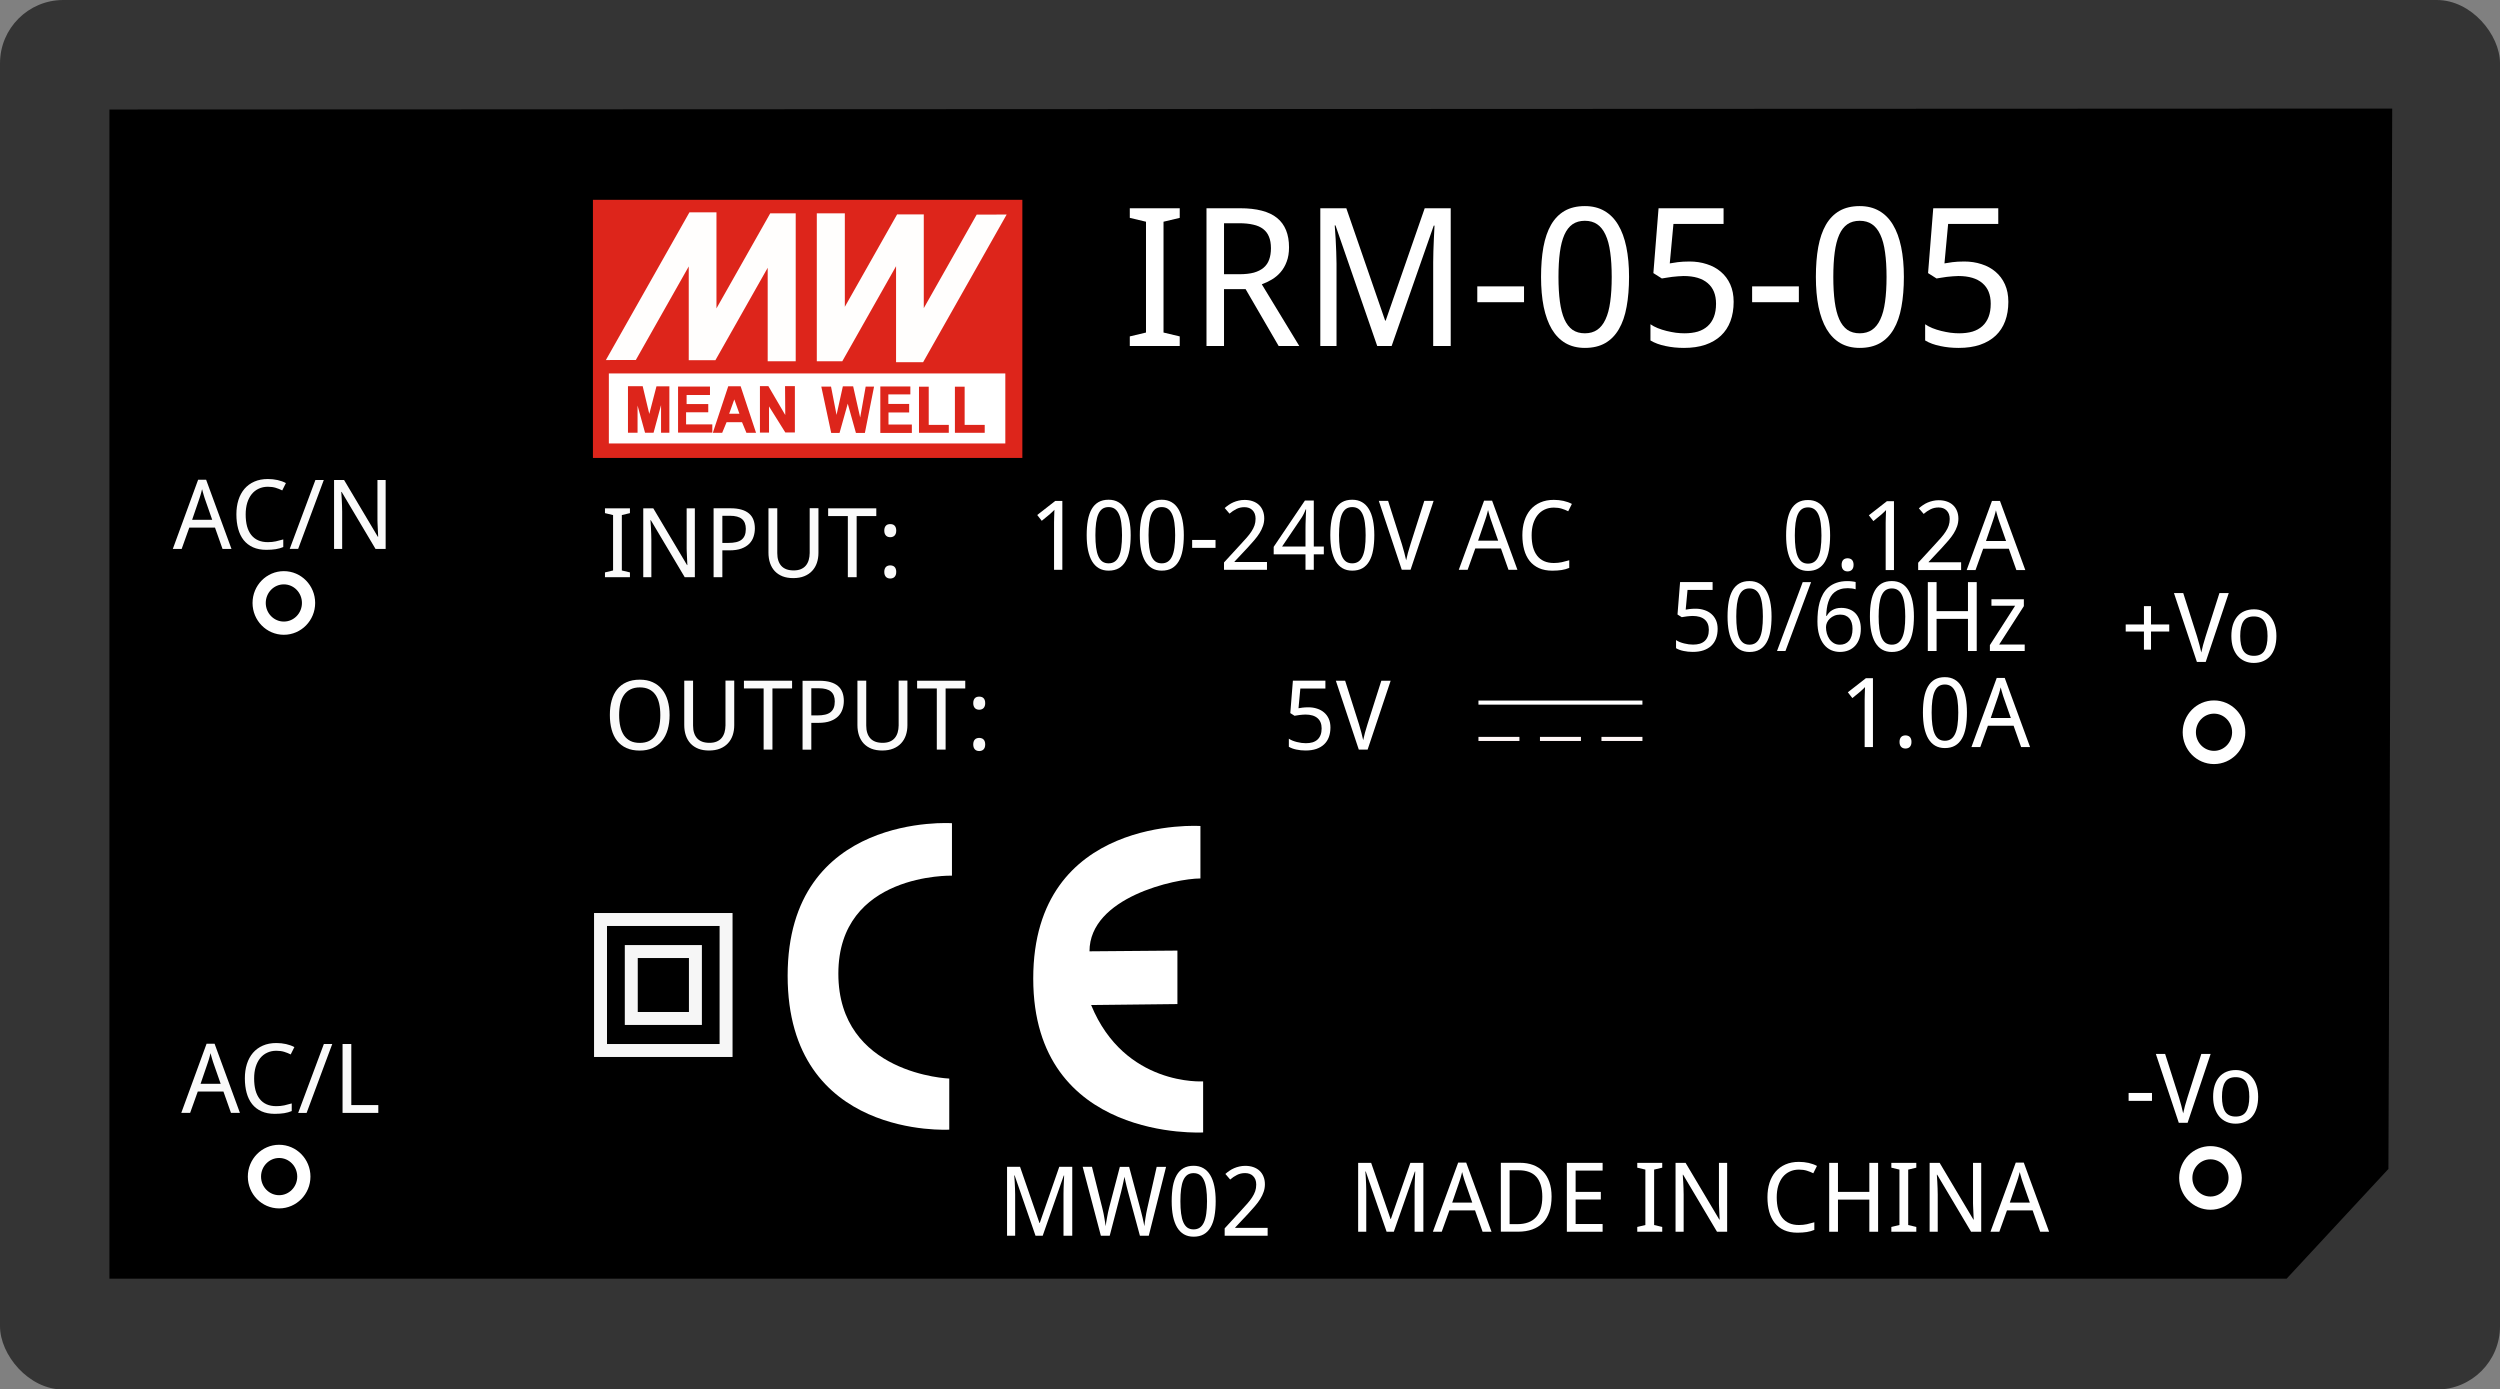 <?xml version='1.0' encoding='UTF-8' standalone='no'?>
<svg
  xmlns:dc="http://purl.org/dc/elements/1.1/"
  xmlns:cc="http://creativecommons.org/ns#"
  xmlns:rdf="http://www.w3.org/1999/02/22-rdf-syntax-ns#"
  xmlns:svg="http://www.w3.org/2000/svg"
  xmlns="http://www.w3.org/2000/svg"
  width="45.7mm"
  height="25.4mm"
  viewBox="0 0 1799.213 1000"
  version="1.1"
  id="svg370">
  <rect x="0" y="0" width="1799.213" height="1000" fill="#808080" stroke="none"/>
  <defs
    id="defs374"
  />
  <desc
    id="desc2">
    <referenceFile>MW-IRM-05-05_e0fc7aefca45b34401679ad6a8a92299_21_breadboard.svg</referenceFile>
  </desc>
  <g
    id="breadboard">
    <rect
      width="1799.219"
      y="-0"
      fill-rule="evenodd"
      height="1000.035"
      stroke-width="2.528"
      fill="#343434"
      ry="45.564"
      x="0.005"
      id="rect4"
    />
    <path
      d="M 78.745,78.815 V 920.24 H 1645.654 l 73.255,-78.98 2.733,-763.126 z"
      fill="#000000"
      id="path6"
      stroke-width="9.514"
    />
    <path
      d="m 683.17,776.225 v 36.756 c 0,0 -116.317,7.088 -116.317,-110.767 0,-117.855 118.257,-109.768 118.257,-109.768 v 37.75 c 0,0 -81.76,-2.138 -81.76,70.533 0,72.589 79.814,75.499 79.814,75.499 z"
      fill="#ffffff"
      id="path8"
      stroke-width="9.514"
    />
    <path
      d="m 865.872,778.243 v 36.756 c 0,0 -122.269,7.088 -122.269,-110.767 0,-117.851 120.329,-109.768 120.329,-109.768 v 37.75 c -18.007,0 -79.839,13.509 -79.839,52.437 l 63.276,-0.522 v 38.487 l -62.095,0.692 c 24.069,58.707 80.606,54.94 80.606,54.94 z"
      fill="#ffffff"
      id="path10"
      stroke-width="9.514"
    />
    <rect
      width="309.048"
      y="143.801"
      fill-rule="evenodd"
      height="185.769"
      stroke-width="1.122"
      fill="#dd251b"
      x="426.725"
      id="rect16"
    />
    <path
      d="m 436.041,259.118 60.123,-106.284 h 19.464 v 69.103 l 38.706,-68.422 h 18.328 V 260.009 H 552.495 v -67.287 l -37.626,66.512 h -19.192 v -67.471 l -38.072,67.304 z"
      fill="#fffefd"
      id="path18"
      stroke-width="4.24"
    />
    <path
      d="M 724.467,154.402 664.344,260.686 H 644.88 V 191.583 L 606.174,260.005 H 587.846 V 153.511 h 20.168 v 67.287 l 37.626,-66.512 h 19.192 v 67.471 l 38.072,-67.304 z"
      fill="#fffefd"
      id="path20"
      stroke-width="4.24"
    />
    <rect
      width="285.333"
      y="268.759"
      fill-rule="evenodd"
      height="50.39"
      stroke-width="1.082"
      fill="#ffffff"
      x="438.182"
      id="rect22"
    />
    <path
      d="m 481.737,311.455 h -5.988 v -19.916 l -5.398,19.916 h -6.117 l -5.392,-19.604 v 19.604 h -6.902 v -33.527 h 10.589 l 4.753,19.983 5.167,-19.872 h 9.288 z"
      id="path24"
      fill="#dd251b"
      stroke-width="1.073"
    />
    <path
      d="m 512.642,311.336 h -24.653 v -33.138 h 22.972 v 6.08 H 494.14 v 6.518 h 15.582 v 5.914 h -15.961 v 8.712 h 18.881 z"
      id="path26"
      fill="#dd251b"
      stroke-width="1.073"
    />
    <path
      d="m 544.11,311.477 h -6.931 l -3.15,-7.619 h -11.13 l -3.15,7.619 h -6.729 l 11.089,-33.5 h 8.912 z m -11.956,-13.722 -3.69,-10.314 -3.69,10.314 z"
      stroke-width="1.119"
      id="path28"
      fill="#dd251b"
    />
    <path
      d="m 572.061,311.249 h -6.872 l -11.738,-18.776 v 18.886 h -6.538 v -33.463 h 6.072 l 12.156,20.802 -0.154,-20.802 h 7.075 z"
      stroke-width="1.132"
      id="path30"
      fill="#dd251b"
    />
    <path
      d="m 629.058,278.21 -6.61,33.344 h -6.459 l -5.876,-21.051 -5.903,21.051 h -6.008 l -7.128,-33.344 h 6.999 l 3.975,20.416 4.54,-20.573 h 7.417 l 5.055,22.451 3.958,-22.294 z"
      id="path32"
      fill="#dd251b"
      stroke-width="1.073"
    />
    <path
      d="m 656.255,311.563 h -22.701 v -33.415 h 21.616 v 5.693 h -15.845 v 6.85 H 654.31 v 6.135 h -14.877 v 8.713 h 16.821 z"
      id="path34"
      fill="#dd251b"
      stroke-width="1.073"
    />
    <path
      d="m 682.836,311.477 h -21.45 v -33.187 h 7.003 v 27.495 h 14.447 z"
      id="path36"
      fill="#dd251b"
      stroke-width="1.073"
    />
    <path
      d="m 708.684,311.477 h -21.45 v -33.187 h 7.003 v 27.495 h 14.447 z"
      id="path38"
      fill="#dd251b"
      stroke-width="1.073"
    />
    <rect
      width="90.353"
      y="661.747"
      height="94.281"
      stroke-width="9.321"
      fill="none"
      stroke="#f6f6f6"
      x="432.189"
      id="rect56"
    />
    <rect
      width="46.155"
      y="684.816"
      height="48.161"
      stroke-width="9.321"
      fill="none"
      stroke="#f6f6f6"
      x="454.321"
      id="rect58"
    />
    <path
      d="m 166.234,800.936 -5.425,-15.361 h -18.479 l -5.493,15.361 h -6.375 l 18.208,-49.78 h 5.764 l 18.242,49.78 z m -7.426,-20.957 -5.018,-14.377 q -0.204,-0.611 -0.509,-1.492 -0.271,-0.882 -0.577,-1.899 -0.306,-1.017 -0.611,-2.102 -0.306,-1.119 -0.577,-2.17 -0.237,1.051 -0.542,2.17 -0.306,1.119 -0.61,2.17 -0.306,1.017 -0.611,1.899 -0.271,0.848 -0.475,1.424 l -4.917,14.377 z"
      font-feature-settings="normal"
      font-variant-caps="normal"
      font-variant-ligatures="normal"
      font-variant-numeric="normal"
      id="path60"
      fill="#fafafa"
      stroke-width="10.417"
    />
    <path
      d="m 198.866,756.217 q -3.628,0 -6.578,1.391 -2.95,1.356 -5.052,3.933 -2.068,2.577 -3.221,6.273 -1.119,3.696 -1.119,8.342 0,4.781 0.983,8.511 1.017,3.696 3.018,6.239 2.001,2.543 4.984,3.866 2.984,1.322 6.985,1.322 3.018,0 5.73,-0.577 2.713,-0.611 5.357,-1.39 v 5.494 q -1.322,0.509 -2.645,0.915 -1.322,0.374 -2.78,0.611 -1.424,0.236 -3.085,0.339 -1.628,0.138 -3.628,0.138 -5.561,0 -9.63,-1.831 -4.069,-1.831 -6.747,-5.188 -2.645,-3.357 -3.933,-8.071 -1.288,-4.713 -1.288,-10.444 0,-5.629 1.458,-10.309 1.492,-4.68 4.34,-8.037 2.882,-3.357 7.12,-5.222 4.238,-1.865 9.732,-1.865 3.662,0 6.985,0.746 3.323,0.746 6.002,2.17 l -2.645,5.29 q -2.136,-1.085 -4.645,-1.865 -2.509,-0.78 -5.696,-0.78 z"
      font-feature-settings="normal"
      font-variant-caps="normal"
      font-variant-ligatures="normal"
      font-variant-numeric="normal"
      id="path62"
      fill="#fafafa"
      stroke-width="10.417"
    />
    <path
      d="m 239.109,751.365 -18.445,49.576 h -6.069 l 18.479,-49.576 z"
      font-feature-settings="normal"
      font-variant-caps="normal"
      font-variant-ligatures="normal"
      font-variant-numeric="normal"
      id="path64"
      fill="#fafafa"
      stroke-width="10.417"
    />
    <path
      d="m 246.53,800.936 v -49.576 h 6.307 v 43.948 h 19.429 v 5.629 z"
      font-feature-settings="normal"
      font-variant-caps="normal"
      font-variant-ligatures="normal"
      font-variant-numeric="normal"
      id="path66"
      fill="#fafafa"
      stroke-width="10.417"
    />
    <path
      d="m 160.146,395.046 -5.425,-15.361 h -18.479 l -5.493,15.361 h -6.374 l 18.208,-49.78 h 5.764 l 18.242,49.78 z m -7.426,-20.957 -5.018,-14.377 q -0.204,-0.61 -0.509,-1.492 -0.271,-0.882 -0.577,-1.899 -0.306,-1.017 -0.611,-2.102 -0.306,-1.119 -0.577,-2.17 -0.237,1.051 -0.542,2.17 -0.306,1.119 -0.611,2.17 -0.306,1.017 -0.61,1.899 -0.271,0.848 -0.475,1.424 l -4.917,14.377 z"
      font-feature-settings="normal"
      font-variant-caps="normal"
      font-variant-ligatures="normal"
      font-variant-numeric="normal"
      id="path76"
      fill="#fafafa"
      stroke-width="10.417"
    />
    <path
      d="m 192.778,350.309 q -3.628,0 -6.578,1.39 -2.95,1.356 -5.052,3.934 -2.068,2.577 -3.221,6.273 -1.119,3.696 -1.119,8.342 0,4.781 0.983,8.511 1.017,3.696 3.018,6.239 2.001,2.543 4.984,3.866 2.984,1.322 6.985,1.322 3.018,0 5.73,-0.577 2.713,-0.61 5.357,-1.39 v 5.493 q -1.322,0.509 -2.645,0.915 -1.322,0.374 -2.78,0.61 -1.424,0.236 -3.086,0.339 -1.628,0.138 -3.628,0.138 -5.561,0 -9.63,-1.831 -4.069,-1.833 -6.747,-5.19 -2.645,-3.357 -3.933,-8.071 -1.289,-4.713 -1.289,-10.444 0,-5.629 1.458,-10.309 1.492,-4.68 4.34,-8.037 2.882,-3.357 7.12,-5.222 4.238,-1.865 9.732,-1.865 3.662,0 6.985,0.746 3.323,0.746 6.002,2.17 l -2.645,5.29 q -2.136,-1.085 -4.645,-1.865 -2.509,-0.78 -5.696,-0.78 z"
      font-feature-settings="normal"
      font-variant-caps="normal"
      font-variant-ligatures="normal"
      font-variant-numeric="normal"
      id="path78"
      fill="#fafafa"
      stroke-width="10.417"
    />
    <path
      d="m 233.021,345.457 -18.445,49.576 h -6.069 l 18.479,-49.576 z"
      font-feature-settings="normal"
      font-variant-caps="normal"
      font-variant-ligatures="normal"
      font-variant-numeric="normal"
      id="path80"
      fill="#fafafa"
      stroke-width="10.417"
    />
    <path
      d="m 277.545,395.046 h -7.29 l -24.379,-41.031 h -0.271 q 0.204,2.611 0.339,5.188 0.136,2.204 0.204,4.612 0.102,2.408 0.102,4.34 v 26.891 h -5.832 v -49.576 h 7.222 l 24.277,40.828 h 0.238 q -0.102,-2.577 -0.238,-5.086 -0.038,-1.085 -0.102,-2.204 -0.038,-1.153 -0.102,-2.272 -0.038,-1.153 -0.067,-2.204 0,-1.051 0,-1.933 V 345.47 h 5.9 z"
      font-feature-settings="normal"
      font-variant-caps="normal"
      font-variant-ligatures="normal"
      font-variant-numeric="normal"
      id="path82"
      fill="#fafafa"
      stroke-width="10.417"
    />
    <path
      d="m 453.358,415.407 h -17.97 v -3.459 l 5.832,-1.39 v -39.878 l -5.832,-1.39 v -3.459 h 17.97 v 3.459 l -5.832,1.39 v 39.878 l 5.832,1.39 z"
      font-feature-settings="normal"
      font-variant-caps="normal"
      font-variant-ligatures="normal"
      font-variant-numeric="normal"
      id="path92"
      fill="#fafafa"
      stroke-width="10.417"
    />
    <path
      d="m 500.071,415.407 h -7.29 l -24.379,-41.031 h -0.272 q 0.205,2.611 0.339,5.188 0.138,2.204 0.205,4.612 0.102,2.408 0.102,4.34 v 26.891 h -5.833 v -49.576 h 7.222 l 24.277,40.828 h 0.236 q -0.102,-2.577 -0.236,-5.086 -0.038,-1.085 -0.102,-2.204 -0.038,-1.153 -0.102,-2.272 -0.038,-1.153 -0.067,-2.204 0,-1.051 0,-1.933 v -27.128 h 5.9 z"
      font-feature-settings="normal"
      font-variant-caps="normal"
      font-variant-ligatures="normal"
      font-variant-numeric="normal"
      id="path94"
      fill="#fafafa"
      stroke-width="10.417"
    />
    <path
      d="m 543.263,380.318 q 0,3.086 -0.95,5.934 -0.915,2.848 -3.052,5.053 -2.136,2.17 -5.662,3.493 -3.493,1.289 -8.646,1.289 h -5.086 v 19.295 h -6.306 v -49.576 h 12.275 q 4.544,0 7.833,0.983 3.289,0.949 5.425,2.814 2.136,1.831 3.153,4.544 1.017,2.713 1.017,6.172 z m -23.396,10.411 h 4.374 q 3.153,0 5.493,-0.542 2.374,-0.542 3.899,-1.729 1.56,-1.221 2.34,-3.12 0.78,-1.933 0.78,-4.68 0,-4.815 -2.78,-7.121 -2.78,-2.34 -8.68,-2.34 h -5.425 z"
      font-feature-settings="normal"
      font-variant-caps="normal"
      font-variant-ligatures="normal"
      font-variant-numeric="normal"
      id="path96"
      fill="#fafafa"
      stroke-width="10.417"
    />
    <path
      d="m 589.024,365.732 v 32.147 q 0,3.866 -1.119,7.189 -1.119,3.323 -3.391,5.765 -2.238,2.441 -5.662,3.832 -3.391,1.39 -8.002,1.39 -4.34,0 -7.663,-1.289 -3.323,-1.322 -5.595,-3.73 -2.238,-2.407 -3.391,-5.765 -1.153,-3.391 -1.153,-7.528 v -31.943 h 6.341 v 32.282 q 0,5.934 2.916,9.19 2.95,3.256 8.884,3.256 3.018,0 5.188,-0.915 2.17,-0.915 3.56,-2.577 1.39,-1.661 2.068,-3.967 0.678,-2.306 0.711,-5.053 v -32.282 z"
      font-feature-settings="normal"
      font-variant-caps="normal"
      font-variant-ligatures="normal"
      font-variant-numeric="normal"
      id="path98"
      fill="#fafafa"
      stroke-width="10.417"
    />
    <path
      d="m 616.518,415.407 h -6.341 V 371.392 H 596.004 v -5.561 h 34.653 v 5.561 h -14.139 z"
      font-feature-settings="normal"
      font-variant-caps="normal"
      font-variant-ligatures="normal"
      font-variant-numeric="normal"
      id="path100"
      fill="#fafafa"
      stroke-width="10.417"
    />
    <path
      d="m 636.402,411.602 q 0,-1.289 0.339,-2.17 0.339,-0.915 0.915,-1.458 0.576,-0.576 1.356,-0.813 0.78,-0.272 1.695,-0.272 0.882,0 1.661,0.272 0.813,0.236 1.39,0.813 0.576,0.543 0.915,1.458 0.339,0.882 0.339,2.17 0,1.255 -0.339,2.17 -0.339,0.882 -0.915,1.458 -0.576,0.576 -1.39,0.848 -0.78,0.272 -1.661,0.272 -0.915,0 -1.695,-0.272 -0.78,-0.272 -1.356,-0.848 -0.576,-0.576 -0.915,-1.458 -0.339,-0.915 -0.339,-2.17 z m 0,-29.705 q 0,-1.323 0.339,-2.204 0.339,-0.916 0.915,-1.458 0.576,-0.576 1.356,-0.814 0.78,-0.237 1.695,-0.237 0.882,0 1.661,0.237 0.813,0.237 1.39,0.814 0.576,0.543 0.915,1.458 0.339,0.882 0.339,2.204 0,1.255 -0.339,2.136 -0.339,0.882 -0.915,1.458 -0.576,0.577 -1.39,0.848 -0.78,0.271 -1.661,0.271 -0.915,0 -1.695,-0.271 -0.78,-0.271 -1.356,-0.848 -0.576,-0.577 -0.915,-1.458 -0.339,-0.882 -0.339,-2.136 z"
      font-feature-settings="normal"
      font-variant-caps="normal"
      font-variant-ligatures="normal"
      font-variant-numeric="normal"
      id="path102"
      fill="#fafafa"
      stroke-width="10.417"
    />
    <path
      d="m 481.899,514.644 q 0,5.731 -1.39,10.444 -1.356,4.713 -4.069,8.071 -2.713,3.357 -6.747,5.188 -4.001,1.831 -9.257,1.831 -5.527,0 -9.596,-1.831 -4.035,-1.831 -6.714,-5.188 -2.645,-3.357 -3.933,-8.071 -1.289,-4.747 -1.289,-10.512 0,-5.765 1.289,-10.444 1.289,-4.714 3.967,-8.037 2.679,-3.323 6.747,-5.12 4.069,-1.831 9.596,-1.831 5.256,0 9.223,1.831 4.001,1.797 6.714,5.154 2.713,3.323 4.069,8.037 1.39,4.68 1.39,10.478 z m -36.315,0 q 0,4.646 0.882,8.376 0.882,3.696 2.679,6.307 1.831,2.577 4.611,3.967 2.814,1.356 6.68,1.356 3.865,0 6.646,-1.356 2.814,-1.39 4.611,-3.967 1.831,-2.611 2.679,-6.307 0.848,-3.73 0.848,-8.376 0,-4.68 -0.848,-8.376 -0.848,-3.696 -2.645,-6.239 -1.797,-2.577 -4.578,-3.933 -2.78,-1.391 -6.646,-1.391 -3.865,0 -6.68,1.391 -2.814,1.356 -4.645,3.933 -1.831,2.543 -2.713,6.239 -0.882,3.696 -0.882,8.376 z"
      font-feature-settings="normal"
      font-variant-caps="normal"
      font-variant-ligatures="normal"
      font-variant-numeric="normal"
      id="path112"
      fill="#fafafa"
      stroke-width="10.417"
    />
    <path
      d="m 528.421,489.811 v 32.147 q 0,3.866 -1.119,7.189 -1.119,3.323 -3.391,5.765 -2.238,2.441 -5.662,3.832 -3.391,1.391 -8.002,1.391 -4.34,0 -7.663,-1.289 -3.323,-1.322 -5.595,-3.73 -2.238,-2.407 -3.391,-5.765 -1.153,-3.391 -1.153,-7.528 v -31.943 h 6.341 v 32.282 q 0,5.934 2.916,9.19 2.95,3.255 8.884,3.255 3.018,0 5.188,-0.915 2.17,-0.915 3.56,-2.577 1.39,-1.662 2.069,-3.967 0.678,-2.306 0.712,-5.053 V 489.812 Z"
      font-feature-settings="normal"
      font-variant-caps="normal"
      font-variant-ligatures="normal"
      font-variant-numeric="normal"
      id="path114"
      fill="#fafafa"
      stroke-width="10.417"
    />
    <path
      d="m 555.916,539.477 h -6.341 v -44.015 h -14.174 v -5.561 h 34.653 v 5.561 H 555.915 Z"
      font-feature-settings="normal"
      font-variant-caps="normal"
      font-variant-ligatures="normal"
      font-variant-numeric="normal"
      id="path116"
      fill="#fafafa"
      stroke-width="10.417"
    />
    <path
      d="m 607.29,504.463 q 0,3.086 -0.95,5.934 -0.915,2.848 -3.052,5.053 -2.136,2.17 -5.662,3.493 -3.493,1.289 -8.646,1.289 h -5.086 v 19.294 h -6.307 v -49.576 h 12.275 q 4.544,0 7.833,0.983 3.289,0.95 5.425,2.815 2.136,1.831 3.153,4.544 1.017,2.713 1.017,6.172 z m -23.396,10.411 h 4.374 q 3.153,0 5.493,-0.543 2.374,-0.543 3.899,-1.729 1.56,-1.221 2.34,-3.12 0.78,-1.933 0.78,-4.68 0,-4.815 -2.78,-7.121 -2.78,-2.34 -8.68,-2.34 h -5.425 z"
      font-feature-settings="normal"
      font-variant-caps="normal"
      font-variant-ligatures="normal"
      font-variant-numeric="normal"
      id="path118"
      fill="#fafafa"
      stroke-width="10.417"
    />
    <path
      d="m 653.051,489.811 v 32.147 q 0,3.866 -1.119,7.189 -1.119,3.323 -3.391,5.765 -2.238,2.441 -5.662,3.832 -3.391,1.391 -8.002,1.391 -4.34,0 -7.663,-1.289 -3.323,-1.322 -5.595,-3.73 -2.238,-2.407 -3.391,-5.765 -1.153,-3.391 -1.153,-7.528 v -31.943 h 6.341 v 32.282 q 0,5.934 2.916,9.19 2.95,3.255 8.884,3.255 3.018,0 5.188,-0.915 2.17,-0.915 3.56,-2.577 1.39,-1.662 2.068,-3.967 0.678,-2.306 0.713,-5.053 V 489.812 Z"
      font-feature-settings="normal"
      font-variant-caps="normal"
      font-variant-ligatures="normal"
      font-variant-numeric="normal"
      id="path120"
      fill="#fafafa"
      stroke-width="10.417"
    />
    <path
      d="m 680.546,539.477 h -6.341 v -44.015 h -14.174 v -5.561 h 34.653 v 5.561 h -14.139 z"
      font-feature-settings="normal"
      font-variant-caps="normal"
      font-variant-ligatures="normal"
      font-variant-numeric="normal"
      id="path122"
      fill="#fafafa"
      stroke-width="10.417"
    />
    <path
      d="m 700.429,535.766 q 0,-1.289 0.339,-2.17 0.339,-0.915 0.915,-1.458 0.576,-0.576 1.356,-0.813 0.78,-0.272 1.695,-0.272 0.882,0 1.661,0.272 0.813,0.236 1.39,0.813 0.576,0.542 0.915,1.458 0.339,0.882 0.339,2.17 0,1.255 -0.339,2.17 -0.339,0.882 -0.915,1.458 -0.576,0.577 -1.39,0.848 -0.78,0.272 -1.661,0.272 -0.915,0 -1.695,-0.272 -0.78,-0.272 -1.356,-0.848 -0.576,-0.576 -0.915,-1.458 -0.339,-0.915 -0.339,-2.17 z m 0,-29.705 q 0,-1.322 0.339,-2.204 0.339,-0.915 0.915,-1.458 0.576,-0.576 1.356,-0.813 0.78,-0.236 1.695,-0.236 0.882,0 1.661,0.236 0.813,0.236 1.39,0.813 0.576,0.543 0.915,1.458 0.339,0.882 0.339,2.204 0,1.255 -0.339,2.136 -0.339,0.882 -0.915,1.458 -0.576,0.576 -1.39,0.848 -0.78,0.272 -1.661,0.272 -0.915,0 -1.695,-0.272 -0.78,-0.272 -1.356,-0.848 -0.576,-0.576 -0.915,-1.458 -0.339,-0.882 -0.339,-2.136 z"
      font-feature-settings="normal"
      font-variant-caps="normal"
      font-variant-ligatures="normal"
      font-variant-numeric="normal"
      id="path124"
      fill="#fafafa"
      stroke-width="10.417"
    />
    <path
      d="m 764.552,410.079 h -5.968 v -30.96 q 0,-1.458 0,-3.12 0.038,-1.662 0.067,-3.289 0.067,-1.662 0.102,-3.154 0.067,-1.526 0.102,-2.679 -0.576,0.61 -1.017,1.051 -0.441,0.441 -0.915,0.848 -0.441,0.407 -0.95,0.882 -0.509,0.441 -1.221,1.051 l -5.018,4.103 -3.255,-4.171 12.986,-10.139 h 5.086 z"
      font-feature-settings="normal"
      font-variant-caps="normal"
      font-variant-ligatures="normal"
      font-variant-numeric="normal"
      id="path168"
      fill="#ffffff"
      stroke-width="10.417"
    />
    <path
      d="m 813.738,385.151 q 0,6.002 -0.882,10.749 -0.848,4.747 -2.78,8.037 -1.899,3.289 -4.917,5.019 -3.018,1.73 -7.324,1.73 -4.001,0 -6.985,-1.73 -2.95,-1.729 -4.916,-5.019 -1.933,-3.289 -2.916,-8.037 -0.95,-4.747 -0.95,-10.749 0,-6.002 0.848,-10.75 0.882,-4.747 2.746,-8.003 1.899,-3.289 4.883,-5.019 3.018,-1.729 7.29,-1.729 4.035,0 7.019,1.729 2.984,1.695 4.95,4.985 1.967,3.255 2.95,8.003 0.983,4.747 0.983,10.784 z m -25.396,0 q 0,5.087 0.509,8.884 0.509,3.798 1.628,6.341 1.119,2.509 2.916,3.798 1.831,1.255 4.442,1.255 2.611,0 4.442,-1.255 1.831,-1.255 2.984,-3.764 1.187,-2.509 1.695,-6.307 0.542,-3.832 0.542,-8.952 0,-5.086 -0.542,-8.884 -0.509,-3.798 -1.695,-6.307 -1.153,-2.509 -2.984,-3.764 -1.831,-1.255 -4.442,-1.255 -2.611,0 -4.442,1.255 -1.797,1.255 -2.916,3.764 -1.119,2.509 -1.628,6.307 -0.509,3.798 -0.509,8.884 z"
      font-feature-settings="normal"
      font-variant-caps="normal"
      font-variant-ligatures="normal"
      font-variant-numeric="normal"
      id="path170"
      fill="#ffffff"
      stroke-width="10.417"
    />
    <path
      d="m 851.983,385.151 q 0,6.002 -0.882,10.749 -0.848,4.747 -2.78,8.037 -1.899,3.289 -4.917,5.019 -3.018,1.73 -7.324,1.73 -4.001,0 -6.985,-1.73 -2.95,-1.729 -4.917,-5.019 -1.933,-3.289 -2.916,-8.037 -0.95,-4.747 -0.95,-10.749 0,-6.002 0.848,-10.75 0.882,-4.747 2.746,-8.003 1.899,-3.289 4.883,-5.019 3.018,-1.729 7.29,-1.729 4.035,0 7.019,1.729 2.984,1.695 4.95,4.985 1.967,3.255 2.95,8.003 0.983,4.747 0.983,10.784 z m -25.396,0 q 0,5.087 0.509,8.884 0.509,3.798 1.628,6.341 1.119,2.509 2.916,3.798 1.831,1.255 4.442,1.255 2.611,0 4.442,-1.255 1.831,-1.255 2.984,-3.764 1.187,-2.509 1.695,-6.307 0.542,-3.832 0.542,-8.952 0,-5.086 -0.542,-8.884 -0.509,-3.798 -1.695,-6.307 -1.153,-2.509 -2.984,-3.764 -1.831,-1.255 -4.442,-1.255 -2.611,0 -4.442,1.255 -1.797,1.255 -2.916,3.764 -1.119,2.509 -1.628,6.307 -0.509,3.798 -0.509,8.884 z"
      font-feature-settings="normal"
      font-variant-caps="normal"
      font-variant-ligatures="normal"
      font-variant-numeric="normal"
      id="path172"
      fill="#ffffff"
      stroke-width="10.417"
    />
    <path
      d="m 857.977,394.285 v -5.697 h 16.818 v 5.697 z"
      font-feature-settings="normal"
      font-variant-caps="normal"
      font-variant-ligatures="normal"
      font-variant-numeric="normal"
      id="path174"
      fill="#ffffff"
      stroke-width="10.417"
    />
    <path
      d="m 911.824,410.079 h -30.923 v -5.29 l 11.867,-12.92 q 2.543,-2.747 4.544,-5.019 2,-2.272 3.391,-4.442 1.424,-2.17 2.17,-4.34 0.746,-2.204 0.746,-4.781 0,-2.001 -0.576,-3.527 -0.576,-1.526 -1.661,-2.577 -1.051,-1.085 -2.509,-1.628 -1.458,-0.543 -3.255,-0.543 -3.221,0 -5.832,1.323 -2.577,1.289 -4.917,3.323 l -3.459,-4.035 q 1.356,-1.221 2.916,-2.272 1.56,-1.085 3.357,-1.865 1.797,-0.78 3.798,-1.221 2,-0.475 4.204,-0.475 3.255,0 5.866,0.916 2.645,0.916 4.476,2.645 1.831,1.695 2.814,4.171 1.017,2.442 1.017,5.527 0,2.882 -0.915,5.493 -0.882,2.611 -2.475,5.154 -1.56,2.509 -3.764,5.053 -2.17,2.543 -4.713,5.29 l -9.528,10.139 v 0.272 h 23.362 z"
      font-feature-settings="normal"
      font-variant-caps="normal"
      font-variant-ligatures="normal"
      font-variant-numeric="normal"
      id="path176"
      fill="#ffffff"
      stroke-width="10.417"
    />
    <path
      d="m 952.733,398.947 h -7.222 v 11.122 h -5.968 v -11.122 h -22.887 v -5.392 l 22.48,-33.333 h 6.375 v 33.096 h 7.222 z m -13.19,-5.629 v -12.072 q 0,-1.899 0.038,-3.967 0.067,-2.102 0.138,-4.069 0.067,-2.001 0.138,-3.73 0.102,-1.729 0.138,-2.882 h -0.307 q -0.236,0.678 -0.61,1.526 -0.339,0.814 -0.78,1.662 -0.407,0.814 -0.848,1.594 -0.441,0.78 -0.813,1.323 l -13.939,20.617 z"
      font-feature-settings="normal"
      font-variant-caps="normal"
      font-variant-ligatures="normal"
      font-variant-numeric="normal"
      id="path178"
      fill="#ffffff"
      stroke-width="10.417"
    />
    <path
      d="m 989.075,385.151 q 0,6.002 -0.882,10.749 -0.848,4.747 -2.78,8.037 -1.899,3.289 -4.917,5.019 -3.018,1.73 -7.324,1.73 -4.001,0 -6.985,-1.73 -2.95,-1.729 -4.917,-5.019 -1.933,-3.289 -2.916,-8.037 -0.95,-4.747 -0.95,-10.749 0,-6.002 0.848,-10.75 0.882,-4.747 2.746,-8.003 1.899,-3.289 4.883,-5.019 3.018,-1.729 7.29,-1.729 4.035,0 7.019,1.729 2.984,1.695 4.95,4.985 1.967,3.255 2.95,8.003 0.983,4.747 0.983,10.784 z m -25.396,0 q 0,5.087 0.509,8.884 0.509,3.798 1.628,6.341 1.119,2.509 2.916,3.798 1.831,1.255 4.442,1.255 2.611,0 4.442,-1.255 1.831,-1.255 2.984,-3.764 1.187,-2.509 1.695,-6.307 0.542,-3.832 0.542,-8.952 0,-5.086 -0.542,-8.884 -0.509,-3.798 -1.695,-6.307 -1.153,-2.509 -2.984,-3.764 -1.831,-1.255 -4.442,-1.255 -2.611,0 -4.442,1.255 -1.797,1.255 -2.916,3.764 -1.119,2.509 -1.628,6.307 -0.509,3.798 -0.509,8.884 z"
      font-feature-settings="normal"
      font-variant-caps="normal"
      font-variant-ligatures="normal"
      font-variant-numeric="normal"
      id="path180"
      fill="#ffffff"
      stroke-width="10.417"
    />
    <path
      d="m 1025.037,360.471 h 6.714 l -16.581,49.576 h -6.341 l -16.513,-49.576 h 6.68 l 10.003,31.434 q 0.984,3.086 1.695,5.968 0.712,2.848 1.289,5.358 0.509,-2.509 1.288,-5.358 0.78,-2.882 1.831,-6.172 z"
      font-feature-settings="normal"
      font-variant-caps="normal"
      font-variant-ligatures="normal"
      font-variant-numeric="normal"
      id="path182"
      fill="#ffffff"
      stroke-width="10.417"
    />
    <path
      d="m 1085.64,410.079 -5.425,-15.361 h -18.48 l -5.493,15.361 h -6.375 l 18.208,-49.78 h 5.764 l 18.242,49.78 z m -7.426,-20.957 -5.018,-14.377 q -0.205,-0.61 -0.509,-1.492 -0.272,-0.882 -0.576,-1.899 -0.307,-1.017 -0.611,-2.102 -0.307,-1.119 -0.576,-2.17 -0.236,1.051 -0.542,2.17 -0.307,1.119 -0.61,2.17 -0.307,1.017 -0.61,1.899 -0.272,0.848 -0.475,1.424 l -4.917,14.377 z"
      font-feature-settings="normal"
      font-variant-caps="normal"
      font-variant-ligatures="normal"
      font-variant-numeric="normal"
      id="path184"
      fill="#ffffff"
      stroke-width="10.417"
    />
    <path
      d="m 1118.272,365.313 q -3.628,0 -6.578,1.39 -2.95,1.356 -5.052,3.934 -2.068,2.577 -3.221,6.273 -1.119,3.696 -1.119,8.342 0,4.781 0.984,8.511 1.017,3.696 3.018,6.239 2,2.543 4.984,3.866 2.984,1.322 6.985,1.322 3.018,0 5.73,-0.576 2.713,-0.61 5.357,-1.39 v 5.493 q -1.323,0.509 -2.645,0.915 -1.323,0.374 -2.78,0.61 -1.424,0.236 -3.086,0.339 -1.627,0.138 -3.628,0.138 -5.561,0 -9.63,-1.831 -4.069,-1.831 -6.747,-5.188 -2.645,-3.357 -3.933,-8.071 -1.289,-4.713 -1.289,-10.444 0,-5.629 1.458,-10.309 1.492,-4.68 4.34,-8.037 2.882,-3.357 7.121,-5.222 4.238,-1.865 9.732,-1.865 3.662,0 6.985,0.746 3.323,0.746 6.002,2.17 l -2.645,5.29 q -2.136,-1.085 -4.645,-1.865 -2.509,-0.78 -5.696,-0.78 z"
      font-feature-settings="normal"
      font-variant-caps="normal"
      font-variant-ligatures="normal"
      font-variant-numeric="normal"
      id="path186"
      fill="#ffffff"
      stroke-width="10.417"
    />
    <path
      d="m 849.034,249.025 h -35.941 v -6.918 l 11.664,-2.781 V 159.57 l -11.664,-2.781 v -6.918 h 35.941 v 6.918 l -11.664,2.781 v 79.756 l 11.664,2.781 z"
      font-feature-settings="normal"
      font-variant-caps="normal"
      font-variant-ligatures="normal"
      font-variant-numeric="normal"
      id="path142"
      fill="#ffffff"
      stroke-width="10.417"
    />
    <path
      d="m 880.905,208.064 v 40.964 h -12.613 v -99.153 h 24.141 q 18.038,0 26.651,6.986 8.612,6.986 8.612,21.16 0,5.9 -1.695,10.308 -1.628,4.408 -4.408,7.596 -2.713,3.12 -6.239,5.222 -3.526,2.102 -7.256,3.459 l 26.989,44.422 H 920.236 L 896.434,208.064 Z m 0,-10.715 h 11.122 q 6.103,0 10.376,-1.153 4.272,-1.221 6.985,-3.527 2.78,-2.374 4.001,-5.833 1.289,-3.527 1.289,-8.206 0,-4.883 -1.424,-8.274 -1.356,-3.391 -4.204,-5.561 -2.78,-2.17 -7.12,-3.12 -4.272,-1.017 -10.172,-1.017 h -10.85 z"
      font-feature-settings="normal"
      font-variant-caps="normal"
      font-variant-ligatures="normal"
      font-variant-numeric="normal"
      id="path144"
      fill="#ffffff"
      stroke-width="10.417"
    />
    <path
      d="m 991.168,249.025 -30.041,-86.809 h -0.542 q 0.407,5.019 0.678,9.97 0.272,4.273 0.407,9.02 0.205,4.68 0.205,8.545 v 59.275 h -11.664 v -99.153 h 18.716 l 27.939,80.842 h 0.407 l 28.074,-80.842 h 18.716 v 99.153 h -12.613 v -60.157 q 0,-3.527 0.138,-8.071 0.138,-4.544 0.339,-8.681 0.272,-4.815 0.475,-9.766 h -0.542 l -30.313,86.674 z"
      font-feature-settings="normal"
      font-variant-caps="normal"
      font-variant-ligatures="normal"
      font-variant-numeric="normal"
      id="path146"
      fill="#ffffff"
      stroke-width="10.417"
    />
    <path
      d="m 1063.187,217.493 v -11.394 h 33.635 v 11.394 z"
      font-feature-settings="normal"
      font-variant-caps="normal"
      font-variant-ligatures="normal"
      font-variant-numeric="normal"
      id="path148"
      fill="#ffffff"
      stroke-width="10.417"
    />
    <path
      d="m 1172.405,199.32 q 0,12.004 -1.763,21.498 -1.695,9.495 -5.561,16.073 -3.798,6.579 -9.832,10.037 -6.035,3.459 -14.647,3.459 -8.002,0 -13.97,-3.459 -5.9,-3.459 -9.833,-10.037 -3.865,-6.579 -5.832,-16.073 -1.899,-9.495 -1.899,-21.498 0,-12.004 1.695,-21.498 1.763,-9.495 5.493,-16.006 3.798,-6.579 9.765,-10.037 6.035,-3.459 14.58,-3.459 8.07,0 14.037,3.459 5.968,3.391 9.901,9.97 3.933,6.511 5.9,16.006 1.966,9.495 1.966,21.567 z m -50.792,0 q 0,10.173 1.017,17.769 1.017,7.596 3.255,12.682 2.238,5.019 5.832,7.596 3.662,2.509 8.883,2.509 5.222,0 8.883,-2.509 3.662,-2.509 5.968,-7.528 2.374,-5.019 3.391,-12.615 1.085,-7.664 1.085,-17.905 0,-10.173 -1.085,-17.769 -1.017,-7.596 -3.391,-12.615 -2.305,-5.019 -5.968,-7.528 -3.662,-2.509 -8.883,-2.509 -5.222,0 -8.883,2.509 -3.594,2.509 -5.832,7.528 -2.238,5.019 -3.255,12.615 -1.017,7.596 -1.017,17.769 z"
      font-feature-settings="normal"
      font-variant-caps="normal"
      font-variant-ligatures="normal"
      font-variant-numeric="normal"
      id="path150"
      fill="#ffffff"
      stroke-width="10.417"
    />
    <path
      d="m 1215.882,188.197 q 6.713,0 12.477,1.899 5.832,1.831 10.104,5.493 4.34,3.662 6.781,9.088 2.441,5.426 2.441,12.547 0,7.731 -2.305,13.903 -2.305,6.172 -6.849,10.444 -4.543,4.273 -11.257,6.579 -6.646,2.238 -15.326,2.238 -3.458,0 -6.849,-0.339 -3.323,-0.339 -6.442,-1.017 -3.052,-0.61 -5.832,-1.628 -2.78,-1.017 -5.018,-2.374 v -11.665 q 2.238,1.56 5.222,2.781 3.052,1.221 6.375,2.035 3.323,0.814 6.646,1.289 3.39,0.407 6.239,0.407 5.357,0 9.561,-1.221 4.204,-1.289 7.12,-3.934 2.916,-2.645 4.476,-6.646 1.56,-4.001 1.56,-9.495 0,-9.698 -5.968,-14.785 -5.968,-5.154 -17.36,-5.154 -1.831,0 -4.001,0.204 -2.102,0.136 -4.272,0.407 -2.102,0.271 -4.069,0.61 -1.899,0.271 -3.323,0.543 l -6.103,-3.866 3.729,-46.66 h 46.791 v 11.258 h -36.076 l -2.644,28.417 q 2.17,-0.407 5.696,-0.882 3.594,-0.475 8.477,-0.475 z"
      font-feature-settings="normal"
      font-variant-caps="normal"
      font-variant-ligatures="normal"
      font-variant-numeric="normal"
      id="path152"
      fill="#ffffff"
      stroke-width="10.417"
    />
    <path
      d="m 1260.977,217.493 v -11.394 h 33.635 v 11.394 z"
      font-feature-settings="normal"
      font-variant-caps="normal"
      font-variant-ligatures="normal"
      font-variant-numeric="normal"
      id="path154"
      fill="#ffffff"
      stroke-width="10.417"
    />
    <path
      d="m 1370.195,199.32 q 0,12.004 -1.763,21.498 -1.695,9.495 -5.561,16.073 -3.798,6.579 -9.833,10.037 -6.035,3.459 -14.647,3.459 -8.002,0 -13.97,-3.459 -5.9,-3.459 -9.833,-10.037 -3.865,-6.579 -5.832,-16.073 -1.899,-9.495 -1.899,-21.498 0,-12.004 1.695,-21.498 1.763,-9.495 5.493,-16.006 3.798,-6.579 9.765,-10.037 6.035,-3.459 14.58,-3.459 8.07,0 14.037,3.459 5.968,3.391 9.901,9.97 3.933,6.511 5.9,16.006 1.966,9.495 1.966,21.567 z m -50.792,0 q 0,10.173 1.017,17.769 1.017,7.596 3.255,12.682 2.238,5.019 5.832,7.596 3.662,2.509 8.883,2.509 5.222,0 8.883,-2.509 3.662,-2.509 5.968,-7.528 2.374,-5.019 3.39,-12.615 1.085,-7.664 1.085,-17.905 0,-10.173 -1.085,-17.769 -1.017,-7.596 -3.391,-12.615 -2.306,-5.019 -5.968,-7.528 -3.662,-2.509 -8.883,-2.509 -5.222,0 -8.883,2.509 -3.594,2.509 -5.832,7.528 -2.238,5.019 -3.255,12.615 -1.017,7.596 -1.017,17.769 z"
      font-feature-settings="normal"
      font-variant-caps="normal"
      font-variant-ligatures="normal"
      font-variant-numeric="normal"
      id="path156"
      fill="#ffffff"
      stroke-width="10.417"
    />
    <path
      d="m 1413.577,188.197 q 6.713,0 12.477,1.899 5.832,1.831 10.104,5.493 4.34,3.662 6.781,9.088 2.441,5.426 2.441,12.547 0,7.731 -2.305,13.903 -2.305,6.172 -6.849,10.444 -4.543,4.273 -11.257,6.579 -6.646,2.238 -15.326,2.238 -3.459,0 -6.849,-0.339 -3.323,-0.339 -6.442,-1.017 -3.051,-0.61 -5.832,-1.628 -2.78,-1.017 -5.018,-2.374 v -11.665 q 2.238,1.56 5.222,2.781 3.052,1.221 6.374,2.035 3.323,0.814 6.646,1.289 3.391,0.407 6.239,0.407 5.357,0 9.561,-1.221 4.204,-1.289 7.12,-3.934 2.916,-2.645 4.476,-6.646 1.56,-4.001 1.56,-9.495 0,-9.698 -5.968,-14.785 -5.968,-5.154 -17.361,-5.154 -1.831,0 -4.001,0.204 -2.102,0.136 -4.272,0.407 -2.102,0.271 -4.069,0.61 -1.899,0.271 -3.323,0.543 l -6.103,-3.866 3.73,-46.66 h 46.791 v 11.258 h -36.076 l -2.645,28.417 q 2.17,-0.407 5.696,-0.882 3.594,-0.475 8.477,-0.475 z"
      font-feature-settings="normal"
      font-variant-caps="normal"
      font-variant-ligatures="normal"
      font-variant-numeric="normal"
      id="path158"
      fill="#ffffff"
      stroke-width="10.417"
    />
    <path
      d="m 941.602,509.03 q 3.357,0 6.239,0.95 2.916,0.915 5.052,2.747 2.17,1.831 3.391,4.544 1.22,2.713 1.22,6.273 0,3.866 -1.153,6.952 -1.153,3.086 -3.425,5.222 -2.272,2.136 -5.629,3.289 -3.323,1.119 -7.663,1.119 -1.729,0 -3.425,-0.169 -1.661,-0.169 -3.221,-0.509 -1.526,-0.307 -2.916,-0.813 -1.39,-0.509 -2.509,-1.187 v -5.832 q 1.119,0.78 2.611,1.39 1.526,0.611 3.187,1.017 1.661,0.407 3.323,0.644 1.695,0.205 3.119,0.205 2.679,0 4.781,-0.61 2.102,-0.644 3.56,-1.967 1.458,-1.322 2.238,-3.323 0.78,-2.001 0.78,-4.747 0,-4.849 -2.984,-7.392 -2.984,-2.577 -8.68,-2.577 -0.915,0 -2,0.102 -1.051,0.067 -2.136,0.205 -1.051,0.138 -2.034,0.307 -0.95,0.138 -1.661,0.272 l -3.052,-1.933 1.865,-23.33 h 23.396 v 5.629 H 935.838 l -1.322,14.208 q 1.085,-0.205 2.848,-0.441 1.797,-0.236 4.238,-0.236 z"
      font-feature-settings="normal"
      font-variant-caps="normal"
      font-variant-ligatures="normal"
      font-variant-numeric="normal"
      id="path196"
      fill="#ffffff"
      stroke-width="10.417"
    />
    <path
      d="m 994.118,489.906 h 6.714 l -16.581,49.576 h -6.341 l -16.513,-49.576 h 6.68 l 10.003,31.434 q 0.983,3.086 1.695,5.968 0.711,2.848 1.289,5.358 0.509,-2.509 1.289,-5.358 0.78,-2.882 1.831,-6.172 z"
      font-feature-settings="normal"
      font-variant-caps="normal"
      font-variant-ligatures="normal"
      font-variant-numeric="normal"
      id="path198"
      fill="#ffffff"
      stroke-width="10.417"
    />
    <path
      d="m 1064.02,505.65 h 118.003"
      stroke-width="2.94"
      fill="none"
      stroke="#ffffff"
      id="path208"
    />
    <path
      d="m 1064.02,531.794 h 29.491"
      stroke-width="2.94"
      fill="none"
      stroke="#fff7f7"
      id="path210"
    />
    <path
      d="m 1108.283,531.794 h 29.491"
      stroke-width="2.94"
      fill="none"
      stroke="#fff7f7"
      id="path212"
    />
    <path
      d="m 1152.545,531.794 h 29.491"
      stroke-width="2.94"
      fill="none"
      stroke="#fff7f7"
      id="path214"
    />
    <path
      d="m 1317.108,385.361 q 0,6.002 -0.882,10.75 -0.848,4.747 -2.78,8.037 -1.899,3.289 -4.916,5.019 -3.018,1.73 -7.324,1.73 -4.001,0 -6.985,-1.73 -2.95,-1.73 -4.917,-5.019 -1.933,-3.289 -2.916,-8.037 -0.95,-4.747 -0.95,-10.75 0,-6.002 0.848,-10.75 0.882,-4.747 2.747,-8.003 1.899,-3.289 4.883,-5.019 3.018,-1.729 7.29,-1.729 4.035,0 7.019,1.729 2.984,1.696 4.95,4.985 1.966,3.255 2.95,8.003 0.983,4.747 0.983,10.783 z m -25.396,0 q 0,5.086 0.509,8.884 0.509,3.798 1.627,6.341 1.119,2.509 2.916,3.798 1.831,1.255 4.442,1.255 2.611,0 4.442,-1.255 1.831,-1.255 2.984,-3.764 1.187,-2.509 1.695,-6.307 0.542,-3.832 0.542,-8.952 0,-5.086 -0.542,-8.884 -0.509,-3.798 -1.695,-6.307 -1.153,-2.509 -2.984,-3.764 -1.831,-1.255 -4.442,-1.255 -2.611,0 -4.442,1.255 -1.797,1.255 -2.916,3.764 -1.119,2.509 -1.627,6.307 -0.509,3.798 -0.509,8.884 z"
      font-feature-settings="normal"
      font-variant-caps="normal"
      font-variant-ligatures="normal"
      font-variant-numeric="normal"
      id="path216"
      fill="#ffffff"
      stroke-width="10.417"
    />
    <path
      d="m 1325.385,406.483 q 0,-1.289 0.339,-2.17 0.339,-0.915 0.915,-1.458 0.576,-0.577 1.356,-0.813 0.78,-0.272 1.695,-0.272 0.882,0 1.661,0.272 0.813,0.236 1.39,0.813 0.576,0.542 0.915,1.458 0.339,0.882 0.339,2.17 0,1.255 -0.339,2.17 -0.339,0.882 -0.915,1.458 -0.576,0.576 -1.39,0.848 -0.78,0.272 -1.661,0.272 -0.915,0 -1.695,-0.272 -0.78,-0.272 -1.356,-0.848 -0.576,-0.576 -0.915,-1.458 -0.339,-0.915 -0.339,-2.17 z"
      font-feature-settings="normal"
      font-variant-caps="normal"
      font-variant-ligatures="normal"
      font-variant-numeric="normal"
      id="path218"
      fill="#ffffff"
      stroke-width="10.417"
    />
    <path
      d="m 1363.06,410.289 h -5.968 v -30.96 q 0,-1.458 0,-3.12 0.038,-1.662 0.067,-3.289 0.067,-1.662 0.102,-3.154 0.067,-1.526 0.102,-2.679 -0.576,0.61 -1.017,1.051 -0.441,0.441 -0.915,0.848 -0.441,0.407 -0.95,0.882 -0.509,0.441 -1.22,1.051 l -5.019,4.103 -3.255,-4.171 12.986,-10.139 h 5.086 z"
      font-feature-settings="normal"
      font-variant-caps="normal"
      font-variant-ligatures="normal"
      font-variant-numeric="normal"
      id="path220"
      fill="#ffffff"
      stroke-width="10.417"
    />
    <path
      d="m 1411.389,410.289 h -30.922 v -5.29 l 11.867,-12.92 q 2.543,-2.747 4.543,-5.019 2,-2.272 3.39,-4.442 1.424,-2.17 2.17,-4.34 0.746,-2.204 0.746,-4.781 0,-2.001 -0.576,-3.527 -0.576,-1.526 -1.661,-2.577 -1.051,-1.085 -2.509,-1.628 -1.458,-0.543 -3.255,-0.543 -3.221,0 -5.832,1.323 -2.577,1.289 -4.917,3.323 l -3.458,-4.035 q 1.356,-1.221 2.916,-2.272 1.56,-1.085 3.357,-1.865 1.797,-0.78 3.798,-1.221 2,-0.475 4.204,-0.475 3.255,0 5.866,0.916 2.645,0.916 4.476,2.645 1.831,1.696 2.814,4.171 1.017,2.441 1.017,5.527 0,2.882 -0.915,5.493 -0.882,2.611 -2.475,5.154 -1.56,2.509 -3.764,5.053 -2.17,2.543 -4.713,5.29 l -9.528,10.139 v 0.272 h 23.362 z"
      font-feature-settings="normal"
      font-variant-caps="normal"
      font-variant-ligatures="normal"
      font-variant-numeric="normal"
      id="path222"
      fill="#ffffff"
      stroke-width="10.417"
    />
    <path
      d="m 1451.157,410.289 -5.425,-15.362 h -18.48 l -5.493,15.362 h -6.375 l 18.207,-49.78 h 5.764 l 18.242,49.78 z m -7.426,-20.956 -5.018,-14.378 q -0.205,-0.61 -0.509,-1.492 -0.272,-0.882 -0.576,-1.899 -0.307,-1.017 -0.61,-2.102 -0.307,-1.119 -0.576,-2.17 -0.236,1.051 -0.542,2.17 -0.307,1.119 -0.61,2.17 -0.307,1.017 -0.611,1.899 -0.272,0.848 -0.475,1.424 l -4.916,14.378 z"
      font-feature-settings="normal"
      font-variant-caps="normal"
      font-variant-ligatures="normal"
      font-variant-numeric="normal"
      id="path224"
      fill="#ffffff"
      stroke-width="10.417"
    />
    <path
      d="m 1220.259,438.072 q 3.357,0 6.239,0.95 2.916,0.915 5.052,2.747 2.17,1.831 3.391,4.544 1.22,2.713 1.22,6.273 0,3.866 -1.153,6.952 -1.153,3.086 -3.424,5.222 -2.272,2.136 -5.628,3.289 -3.323,1.119 -7.663,1.119 -1.729,0 -3.424,-0.169 -1.661,-0.169 -3.221,-0.509 -1.526,-0.307 -2.916,-0.813 -1.39,-0.509 -2.509,-1.187 v -5.833 q 1.119,0.78 2.611,1.39 1.526,0.611 3.187,1.017 1.661,0.407 3.323,0.644 1.695,0.205 3.119,0.205 2.679,0 4.781,-0.61 2.102,-0.644 3.56,-1.967 1.458,-1.322 2.238,-3.323 0.78,-2.001 0.78,-4.747 0,-4.849 -2.984,-7.392 -2.984,-2.577 -8.68,-2.577 -0.915,0 -2,0.102 -1.051,0.067 -2.136,0.205 -1.051,0.138 -2.034,0.307 -0.95,0.138 -1.661,0.272 l -3.052,-1.933 1.865,-23.33 h 23.395 v 5.629 h -18.038 l -1.322,14.208 q 1.085,-0.205 2.848,-0.441 1.797,-0.236 4.238,-0.236 z"
      font-feature-settings="normal"
      font-variant-caps="normal"
      font-variant-ligatures="normal"
      font-variant-numeric="normal"
      id="path234"
      fill="#ffffff"
      stroke-width="10.417"
    />
    <path
      d="m 1274.963,443.686 q 0,6.002 -0.882,10.75 -0.848,4.747 -2.78,8.037 -1.899,3.289 -4.917,5.019 -3.018,1.73 -7.324,1.73 -4.001,0 -6.985,-1.73 -2.95,-1.73 -4.916,-5.019 -1.933,-3.289 -2.916,-8.037 -0.95,-4.747 -0.95,-10.75 0,-6.002 0.848,-10.75 0.882,-4.747 2.747,-8.003 1.899,-3.289 4.883,-5.019 3.018,-1.73 7.29,-1.73 4.035,0 7.019,1.73 2.984,1.695 4.95,4.985 1.966,3.256 2.95,8.003 0.983,4.747 0.983,10.783 z m -25.396,0 q 0,5.086 0.509,8.884 0.509,3.798 1.628,6.341 1.119,2.509 2.916,3.798 1.831,1.255 4.442,1.255 2.611,0 4.442,-1.255 1.831,-1.255 2.984,-3.764 1.187,-2.509 1.695,-6.307 0.542,-3.832 0.542,-8.952 0,-5.086 -0.542,-8.884 -0.509,-3.798 -1.695,-6.307 -1.153,-2.509 -2.984,-3.764 -1.831,-1.255 -4.442,-1.255 -2.611,0 -4.442,1.255 -1.797,1.255 -2.916,3.764 -1.119,2.509 -1.628,6.307 -0.509,3.798 -0.509,8.884 z"
      font-feature-settings="normal"
      font-variant-caps="normal"
      font-variant-ligatures="normal"
      font-variant-numeric="normal"
      id="path236"
      fill="#ffffff"
      stroke-width="10.417"
    />
    <path
      d="m 1303.409,418.948 -18.445,49.576 h -6.069 l 18.479,-49.576 z"
      font-feature-settings="normal"
      font-variant-caps="normal"
      font-variant-ligatures="normal"
      font-variant-numeric="normal"
      id="path238"
      fill="#ffffff"
      stroke-width="10.417"
    />
    <path
      d="m 1307.975,447.302 q 0,-3.561 0.339,-7.087 0.374,-3.527 1.255,-6.748 0.915,-3.256 2.475,-6.036 1.56,-2.781 3.967,-4.815 2.408,-2.068 5.764,-3.222 3.357,-1.187 7.866,-1.187 0.644,0 1.424,0.038 0.78,0.038 1.56,0.134 0.813,0.067 1.526,0.205 0.746,0.102 1.323,0.272 v 5.256 q -1.187,-0.407 -2.679,-0.61 -1.492,-0.205 -2.95,-0.205 -3.051,0 -5.391,0.746 -2.305,0.712 -4.001,2.035 -1.695,1.322 -2.848,3.154 -1.119,1.831 -1.831,4.069 -0.712,2.204 -1.051,4.714 -0.339,2.509 -0.441,5.222 h 0.407 q 0.678,-1.221 1.628,-2.272 0.983,-1.085 2.272,-1.831 1.289,-0.78 2.882,-1.221 1.628,-0.441 3.628,-0.441 3.221,0 5.832,1.017 2.611,0.983 4.442,2.916 1.831,1.933 2.814,4.747 1.017,2.781 1.017,6.375 0,3.866 -1.051,6.952 -1.051,3.086 -3.018,5.256 -1.967,2.136 -4.747,3.289 -2.78,1.153 -6.239,1.153 -3.391,0 -6.374,-1.322 -2.95,-1.322 -5.12,-4.035 -2.17,-2.713 -3.425,-6.816 -1.255,-4.103 -1.255,-9.698 z m 16.106,16.684 q 2.034,0 3.696,-0.678 1.695,-0.712 2.916,-2.102 1.22,-1.424 1.865,-3.561 0.678,-2.17 0.678,-5.12 0,-2.374 -0.576,-4.239 -0.542,-1.899 -1.661,-3.221 -1.119,-1.322 -2.814,-2.035 -1.661,-0.712 -3.899,-0.712 -2.272,0 -4.171,0.813 -1.865,0.78 -3.187,2.068 -1.322,1.255 -2.068,2.882 -0.712,1.628 -0.712,3.256 0,2.272 0.611,4.544 0.644,2.238 1.865,4.035 1.255,1.797 3.119,2.95 1.865,1.119 4.34,1.119 z"
      font-feature-settings="normal"
      font-variant-caps="normal"
      font-variant-ligatures="normal"
      font-variant-numeric="normal"
      id="path240"
      fill="#ffffff"
      stroke-width="10.417"
    />
    <path
      d="m 1377.425,443.686 q 0,6.002 -0.882,10.75 -0.848,4.747 -2.78,8.037 -1.899,3.289 -4.917,5.019 -3.018,1.73 -7.324,1.73 -4.001,0 -6.985,-1.73 -2.95,-1.73 -4.916,-5.019 -1.933,-3.289 -2.916,-8.037 -0.95,-4.747 -0.95,-10.75 0,-6.002 0.848,-10.75 0.882,-4.747 2.747,-8.003 1.899,-3.289 4.883,-5.019 3.018,-1.73 7.29,-1.73 4.035,0 7.019,1.73 2.984,1.695 4.95,4.985 1.966,3.256 2.95,8.003 0.983,4.747 0.983,10.783 z m -25.396,0 q 0,5.086 0.509,8.884 0.509,3.798 1.628,6.341 1.119,2.509 2.916,3.798 1.831,1.255 4.442,1.255 2.611,0 4.442,-1.255 1.831,-1.255 2.984,-3.764 1.187,-2.509 1.695,-6.307 0.542,-3.832 0.542,-8.952 0,-5.086 -0.542,-8.884 -0.509,-3.798 -1.695,-6.307 -1.153,-2.509 -2.984,-3.764 -1.831,-1.255 -4.442,-1.255 -2.611,0 -4.442,1.255 -1.797,1.255 -2.916,3.764 -1.119,2.509 -1.628,6.307 -0.509,3.798 -0.509,8.884 z"
      font-feature-settings="normal"
      font-variant-caps="normal"
      font-variant-ligatures="normal"
      font-variant-numeric="normal"
      id="path242"
      fill="#ffffff"
      stroke-width="10.417"
    />
    <path
      d="m 1422.615,468.519 h -6.307 v -23.126 h -22.582 v 23.126 h -6.307 v -49.576 h 6.307 v 20.889 h 22.582 v -20.889 h 6.307 z"
      font-feature-settings="normal"
      font-variant-caps="normal"
      font-variant-ligatures="normal"
      font-variant-numeric="normal"
      id="path244"
      fill="#ffffff"
      stroke-width="10.417"
    />
    <path
      d="m 1457.15,468.519 h -25.057 v -4.239 l 18.174,-28.349 h -17.055 v -4.646 h 23.328 v 4.951 l -17.767,27.636 h 18.378 z"
      font-feature-settings="normal"
      font-variant-caps="normal"
      font-variant-ligatures="normal"
      font-variant-numeric="normal"
      id="path246"
      fill="#ffffff"
      stroke-width="10.417"
    />
    <path
      d="m 1347.933,537.669 h -5.968 v -30.959 q 0,-1.458 0,-3.12 0.038,-1.661 0.067,-3.289 0.067,-1.661 0.102,-3.154 0.067,-1.526 0.102,-2.679 -0.576,0.61 -1.017,1.051 -0.441,0.441 -0.915,0.848 -0.441,0.407 -0.95,0.882 -0.509,0.441 -1.221,1.051 l -5.018,4.103 -3.255,-4.171 12.986,-10.139 h 5.085 z"
      font-feature-settings="normal"
      font-variant-caps="normal"
      font-variant-ligatures="normal"
      font-variant-numeric="normal"
      id="path256"
      fill="#ffffff"
      stroke-width="10.417"
    />
    <path
      d="m 1367.055,533.958 q 0,-1.289 0.339,-2.17 0.339,-0.915 0.915,-1.458 0.576,-0.576 1.356,-0.813 0.78,-0.272 1.695,-0.272 0.882,0 1.661,0.272 0.813,0.236 1.39,0.813 0.576,0.543 0.915,1.458 0.339,0.882 0.339,2.17 0,1.255 -0.339,2.17 -0.339,0.882 -0.915,1.458 -0.576,0.577 -1.39,0.848 -0.78,0.272 -1.661,0.272 -0.915,0 -1.695,-0.272 -0.78,-0.272 -1.356,-0.848 -0.576,-0.576 -0.915,-1.458 -0.339,-0.915 -0.339,-2.17 z"
      font-feature-settings="normal"
      font-variant-caps="normal"
      font-variant-ligatures="normal"
      font-variant-numeric="normal"
      id="path258"
      fill="#ffffff"
      stroke-width="10.417"
    />
    <path
      d="m 1415.575,512.836 q 0,6.002 -0.882,10.749 -0.848,4.747 -2.78,8.037 -1.899,3.289 -4.917,5.019 -3.018,1.729 -7.324,1.729 -4.001,0 -6.985,-1.729 -2.95,-1.73 -4.917,-5.019 -1.933,-3.289 -2.916,-8.037 -0.95,-4.747 -0.95,-10.749 0,-6.002 0.848,-10.749 0.882,-4.747 2.747,-8.003 1.899,-3.289 4.883,-5.019 3.018,-1.73 7.29,-1.73 4.035,0 7.019,1.73 2.984,1.696 4.95,4.985 1.966,3.256 2.95,8.003 0.983,4.747 0.983,10.784 z m -25.396,0 q 0,5.086 0.509,8.884 0.509,3.798 1.628,6.341 1.119,2.509 2.916,3.798 1.831,1.255 4.442,1.255 2.611,0 4.442,-1.255 1.831,-1.255 2.984,-3.764 1.187,-2.509 1.695,-6.307 0.542,-3.832 0.542,-8.952 0,-5.086 -0.542,-8.884 -0.509,-3.798 -1.695,-6.307 -1.153,-2.509 -2.984,-3.764 -1.831,-1.255 -4.442,-1.255 -2.611,0 -4.442,1.255 -1.797,1.255 -2.916,3.764 -1.119,2.509 -1.628,6.307 -0.509,3.798 -0.509,8.884 z"
      font-feature-settings="normal"
      font-variant-caps="normal"
      font-variant-ligatures="normal"
      font-variant-numeric="normal"
      id="path260"
      fill="#ffffff"
      stroke-width="10.417"
    />
    <path
      d="m 1454.582,537.669 -5.425,-15.361 h -18.48 l -5.493,15.361 h -6.375 l 18.208,-49.78 h 5.764 l 18.242,49.78 z m -7.426,-20.957 -5.018,-14.377 q -0.205,-0.611 -0.509,-1.492 -0.272,-0.882 -0.576,-1.899 -0.307,-1.017 -0.61,-2.102 -0.307,-1.119 -0.576,-2.17 -0.236,1.051 -0.542,2.17 -0.307,1.119 -0.61,2.17 -0.307,1.017 -0.61,1.899 -0.272,0.848 -0.475,1.424 l -4.917,14.377 z"
      font-feature-settings="normal"
      font-variant-caps="normal"
      font-variant-ligatures="normal"
      font-variant-numeric="normal"
      id="path262"
      fill="#ffffff"
      stroke-width="10.417"
    />
    <path
      d="m 1542.964,454.512 h -13.122 v -5.086 h 13.122 v -13.191 h 5.086 v 13.191 h 13.122 v 5.086 H 1548.05 v 13.055 h -5.086 z"
      font-feature-settings="normal"
      font-variant-caps="normal"
      font-variant-ligatures="normal"
      font-variant-numeric="normal"
      id="path272"
      fill="#ffffff"
      stroke-width="10.417"
    />
    <path
      d="m 1597.287,426.825 h 6.714 l -16.581,49.576 h -6.341 l -16.513,-49.576 h 6.68 l 10.003,31.434 q 0.983,3.086 1.695,5.968 0.712,2.848 1.288,5.358 0.509,-2.509 1.289,-5.358 0.78,-2.882 1.831,-6.172 z"
      font-feature-settings="normal"
      font-variant-caps="normal"
      font-variant-ligatures="normal"
      font-variant-numeric="normal"
      id="path274"
      fill="#ffffff"
      stroke-width="10.417"
    />
    <path
      d="m 1638.291,457.747 q 0,4.646 -1.153,8.274 -1.119,3.594 -3.255,6.07 -2.102,2.442 -5.12,3.73 -3.018,1.289 -6.781,1.289 -3.493,0 -6.442,-1.289 -2.95,-1.289 -5.12,-3.73 -2.136,-2.476 -3.357,-6.07 -1.187,-3.628 -1.187,-8.274 0,-4.612 1.119,-8.172 1.153,-3.594 3.255,-6.036 2.102,-2.476 5.12,-3.73 3.051,-1.289 6.815,-1.289 3.493,0 6.442,1.289 2.95,1.255 5.086,3.73 2.17,2.442 3.357,6.036 1.221,3.561 1.221,8.172 z m -26.041,0 q 0,7.087 2.306,10.682 2.339,3.561 7.561,3.561 5.222,0 7.493,-3.561 2.306,-3.595 2.306,-10.682 0,-7.087 -2.34,-10.58 -2.305,-3.527 -7.527,-3.527 -5.222,0 -7.527,3.527 -2.272,3.493 -2.272,10.58 z"
      font-feature-settings="normal"
      font-variant-caps="normal"
      font-variant-ligatures="normal"
      font-variant-numeric="normal"
      id="path276"
      fill="#ffffff"
      stroke-width="10.417"
    />
    <path
      d="m 1531.928,792.278 v -5.697 h 16.818 v 5.697 z"
      font-feature-settings="normal"
      font-variant-caps="normal"
      font-variant-ligatures="normal"
      font-variant-numeric="normal"
      id="path286"
      fill="#ffffff"
      stroke-width="10.417"
    />
    <path
      d="m 1584.253,758.501 h 6.714 l -16.581,49.576 h -6.341 l -16.513,-49.576 h 6.68 l 10.003,31.434 q 0.983,3.086 1.695,5.968 0.711,2.848 1.288,5.358 0.509,-2.509 1.289,-5.358 0.78,-2.882 1.831,-6.172 z"
      font-feature-settings="normal"
      font-variant-caps="normal"
      font-variant-ligatures="normal"
      font-variant-numeric="normal"
      id="path288"
      fill="#ffffff"
      stroke-width="10.417"
    />
    <path
      d="m 1625.162,789.328 q 0,4.646 -1.153,8.274 -1.119,3.595 -3.255,6.07 -2.102,2.442 -5.12,3.73 -3.018,1.289 -6.781,1.289 -3.493,0 -6.442,-1.289 -2.95,-1.289 -5.12,-3.73 -2.136,-2.475 -3.357,-6.07 -1.187,-3.628 -1.187,-8.274 0,-4.612 1.119,-8.172 1.153,-3.594 3.255,-6.036 2.102,-2.476 5.12,-3.73 3.052,-1.289 6.815,-1.289 3.493,0 6.442,1.289 2.95,1.255 5.086,3.73 2.17,2.441 3.357,6.036 1.22,3.561 1.22,8.172 z m -26.041,0 q 0,7.087 2.305,10.682 2.34,3.561 7.561,3.561 5.222,0 7.494,-3.561 2.306,-3.594 2.306,-10.682 0,-7.087 -2.339,-10.58 -2.306,-3.527 -7.527,-3.527 -5.222,0 -7.527,3.527 -2.272,3.493 -2.272,10.58 z"
      font-feature-settings="normal"
      font-variant-caps="normal"
      font-variant-ligatures="normal"
      font-variant-numeric="normal"
      id="path290"
      fill="#ffffff"
      stroke-width="10.417"
    />
    <path
      d="m 997.923,886.471 -15.021,-43.404 h -0.272 q 0.205,2.509 0.339,4.985 0.138,2.136 0.205,4.51 0.102,2.34 0.102,4.273 v 29.638 h -5.832 v -49.576 h 9.358 l 13.97,40.421 h 0.205 l 14.037,-40.421 h 9.358 v 49.576 h -6.309 v -30.078 q 0,-1.763 0.067,-4.035 0.067,-2.272 0.169,-4.341 0.138,-2.407 0.236,-4.883 h -0.272 l -15.156,43.337 z"
      font-feature-settings="normal"
      font-variant-caps="normal"
      font-variant-ligatures="normal"
      font-variant-numeric="normal"
      id="path300"
      fill="#ffffff"
      stroke-width="10.417"
    />
    <path
      d="m 1066.993,886.471 -5.425,-15.361 h -18.479 l -5.493,15.361 h -6.375 l 18.208,-49.78 h 5.764 l 18.242,49.78 z m -7.426,-20.957 -5.018,-14.377 q -0.205,-0.61 -0.509,-1.492 -0.272,-0.882 -0.576,-1.899 -0.307,-1.017 -0.61,-2.102 -0.307,-1.119 -0.576,-2.17 -0.236,1.051 -0.542,2.17 -0.307,1.119 -0.61,2.17 -0.307,1.017 -0.611,1.899 -0.272,0.848 -0.475,1.424 l -4.917,14.377 z"
      font-feature-settings="normal"
      font-variant-caps="normal"
      font-variant-ligatures="normal"
      font-variant-numeric="normal"
      id="path302"
      fill="#ffffff"
      stroke-width="10.417"
    />
    <path
      d="m 1116.654,861.163 q 0,6.273 -1.628,11.021 -1.627,4.714 -4.713,7.901 -3.085,3.154 -7.595,4.747 -4.476,1.594 -10.172,1.594 h -12.41 v -49.576 h 13.801 q 5.188,0 9.392,1.56 4.205,1.56 7.154,4.646 2.95,3.052 4.544,7.596 1.627,4.544 1.627,10.512 z m -6.68,0.205 q 0,-4.951 -1.119,-8.545 -1.119,-3.628 -3.255,-5.968 -2.136,-2.34 -5.256,-3.459 -3.119,-1.153 -7.087,-1.153 h -6.815 v 38.759 h 5.493 q 8.951,0 13.495,-4.951 4.544,-4.951 4.544,-14.683 z"
      font-feature-settings="normal"
      font-variant-caps="normal"
      font-variant-ligatures="normal"
      font-variant-numeric="normal"
      id="path304"
      fill="#ffffff"
      stroke-width="10.417"
    />
    <path
      d="m 1153.377,886.471 h -25.735 v -49.576 h 25.735 v 5.561 h -19.429 v 15.327 h 18.141 v 5.493 h -18.141 v 17.633 h 19.429 z"
      font-feature-settings="normal"
      font-variant-caps="normal"
      font-variant-ligatures="normal"
      font-variant-numeric="normal"
      id="path306"
      fill="#ffffff"
      stroke-width="10.417"
    />
    <path
      d="m 1196.284,886.471 h -17.971 v -3.459 l 5.832,-1.391 v -39.878 l -5.832,-1.391 v -3.459 h 17.971 v 3.459 l -5.832,1.391 v 39.878 l 5.832,1.391 z"
      font-feature-settings="normal"
      font-variant-caps="normal"
      font-variant-ligatures="normal"
      font-variant-numeric="normal"
      id="path308"
      fill="#ffffff"
      stroke-width="10.417"
    />
    <path
      d="m 1242.996,886.471 h -7.29 l -24.379,-41.031 h -0.272 q 0.205,2.611 0.339,5.188 0.138,2.204 0.205,4.612 0.102,2.407 0.102,4.34 v 26.891 h -5.833 V 836.895 h 7.222 l 24.277,40.828 h 0.236 q -0.102,-2.577 -0.236,-5.086 -0.038,-1.085 -0.102,-2.204 -0.038,-1.153 -0.102,-2.272 -0.038,-1.153 -0.067,-2.204 0,-1.051 0,-1.933 v -27.128 h 5.9 z"
      font-feature-settings="normal"
      font-variant-caps="normal"
      font-variant-ligatures="normal"
      font-variant-numeric="normal"
      id="path310"
      fill="#ffffff"
      stroke-width="10.417"
    />
    <path
      d="m 1294.656,841.753 q -3.628,0 -6.578,1.39 -2.95,1.356 -5.052,3.933 -2.068,2.577 -3.221,6.273 -1.119,3.696 -1.119,8.342 0,4.781 0.983,8.511 1.017,3.696 3.018,6.239 2,2.543 4.984,3.866 2.984,1.322 6.985,1.322 3.018,0 5.73,-0.576 2.713,-0.611 5.357,-1.39 v 5.493 q -1.322,0.509 -2.644,0.915 -1.322,0.374 -2.78,0.611 -1.424,0.236 -3.085,0.339 -1.628,0.138 -3.628,0.138 -5.561,0 -9.63,-1.831 -4.069,-1.831 -6.748,-5.188 -2.644,-3.357 -3.933,-8.071 -1.289,-4.714 -1.289,-10.444 0,-5.629 1.458,-10.309 1.492,-4.68 4.34,-8.037 2.882,-3.357 7.12,-5.222 4.238,-1.865 9.732,-1.865 3.662,0 6.985,0.746 3.323,0.746 6.002,2.17 l -2.645,5.29 q -2.136,-1.085 -4.645,-1.865 -2.509,-0.78 -5.696,-0.78 z"
      font-feature-settings="normal"
      font-variant-caps="normal"
      font-variant-ligatures="normal"
      font-variant-numeric="normal"
      id="path312"
      fill="#ffffff"
      stroke-width="10.417"
    />
    <path
      d="m 1351.643,886.471 h -6.307 v -23.127 h -22.582 v 23.127 h -6.307 v -49.576 h 6.307 v 20.888 h 22.582 v -20.888 h 6.307 z"
      font-feature-settings="normal"
      font-variant-caps="normal"
      font-variant-ligatures="normal"
      font-variant-numeric="normal"
      id="path314"
      fill="#ffffff"
      stroke-width="10.417"
    />
    <path
      d="m 1379.138,886.471 h -17.97 v -3.459 l 5.832,-1.391 v -39.878 l -5.832,-1.391 v -3.459 h 17.97 v 3.459 l -5.832,1.391 v 39.878 l 5.832,1.391 z"
      font-feature-settings="normal"
      font-variant-caps="normal"
      font-variant-ligatures="normal"
      font-variant-numeric="normal"
      id="path316"
      fill="#ffffff"
      stroke-width="10.417"
    />
    <path
      d="m 1425.85,886.471 h -7.29 l -24.379,-41.031 h -0.272 q 0.205,2.611 0.339,5.188 0.138,2.204 0.205,4.612 0.102,2.407 0.102,4.34 v 26.891 h -5.832 V 836.895 h 7.222 l 24.277,40.828 h 0.236 q -0.102,-2.577 -0.236,-5.086 -0.038,-1.085 -0.102,-2.204 -0.038,-1.153 -0.102,-2.272 -0.038,-1.153 -0.067,-2.204 0,-1.051 0,-1.933 v -27.128 h 5.9 z"
      font-feature-settings="normal"
      font-variant-caps="normal"
      font-variant-ligatures="normal"
      font-variant-numeric="normal"
      id="path318"
      fill="#ffffff"
      stroke-width="10.417"
    />
    <path
      d="m 1468.281,886.471 -5.425,-15.361 h -18.479 l -5.493,15.361 h -6.375 l 18.208,-49.78 h 5.764 l 18.242,49.78 z m -7.426,-20.957 -5.018,-14.377 q -0.205,-0.61 -0.509,-1.492 -0.272,-0.882 -0.576,-1.899 -0.307,-1.017 -0.611,-2.102 -0.307,-1.119 -0.576,-2.17 -0.236,1.051 -0.542,2.17 -0.307,1.119 -0.611,2.17 -0.307,1.017 -0.61,1.899 -0.272,0.848 -0.475,1.424 l -4.917,14.377 z"
      font-feature-settings="normal"
      font-variant-caps="normal"
      font-variant-ligatures="normal"
      font-variant-numeric="normal"
      id="path320"
      fill="#ffffff"
      stroke-width="10.417"
    />
    <path
      d="m 745.239,889.326 -15.021,-43.404 h -0.272 q 0.205,2.509 0.339,4.985 0.138,2.136 0.205,4.51 0.102,2.34 0.102,4.273 v 29.638 h -5.833 v -49.576 h 9.358 l 13.97,40.421 h 0.205 l 14.037,-40.421 h 9.358 v 49.576 h -6.307 v -30.078 q 0,-1.763 0.067,-4.035 0.067,-2.272 0.169,-4.341 0.138,-2.407 0.236,-4.883 h -0.272 l -15.156,43.337 z"
      font-feature-settings="normal"
      font-variant-caps="normal"
      font-variant-ligatures="normal"
      font-variant-numeric="normal"
      id="path330"
      fill="#ffffff"
      stroke-width="10.417"
    />
    <path
      d="m 805.936,839.755 h 6.68 l 7.765,29.027 q 0.509,1.899 0.983,3.798 0.509,1.899 0.915,3.696 0.441,1.763 0.746,3.357 0.339,1.594 0.542,2.882 0.138,-1.289 0.339,-2.815 0.205,-1.526 0.475,-3.187 0.272,-1.696 0.576,-3.425 0.339,-1.763 0.713,-3.425 l 6.781,-29.909 h 6.748 l -12.444,49.576 h -6.375 l -8.612,-31.807 q -0.475,-1.73 -0.915,-3.561 -0.441,-1.831 -0.813,-3.425 -0.407,-1.865 -0.78,-3.628 -0.374,1.73 -0.746,3.594 -0.339,1.594 -0.78,3.493 -0.407,1.899 -0.882,3.73 l -8.205,31.604 h -6.375 l -13.088,-49.576 h 6.68 l 7.561,30.146 q 0.407,1.56 0.746,3.256 0.339,1.661 0.61,3.323 0.307,1.661 0.542,3.222 0.236,1.526 0.407,2.815 0.169,-1.255 0.407,-2.916 0.272,-1.661 0.61,-3.493 0.339,-1.831 0.713,-3.696 0.407,-1.899 0.848,-3.561 z"
      font-feature-settings="normal"
      font-variant-caps="normal"
      font-variant-ligatures="normal"
      font-variant-numeric="normal"
      id="path332"
      fill="#ffffff"
      stroke-width="10.417"
    />
    <path
      d="m 874.911,864.493 q 0,6.002 -0.882,10.75 -0.848,4.747 -2.78,8.037 -1.899,3.289 -4.917,5.019 -3.018,1.73 -7.324,1.73 -4.001,0 -6.985,-1.73 -2.95,-1.73 -4.917,-5.019 -1.933,-3.289 -2.916,-8.037 -0.95,-4.747 -0.95,-10.75 0,-6.002 0.848,-10.749 0.882,-4.747 2.746,-8.003 1.899,-3.289 4.883,-5.019 3.018,-1.73 7.29,-1.73 4.035,0 7.019,1.73 2.984,1.696 4.95,4.985 1.967,3.255 2.95,8.003 0.983,4.747 0.983,10.784 z m -25.396,0 q 0,5.086 0.509,8.884 0.509,3.798 1.628,6.341 1.119,2.509 2.916,3.798 1.831,1.255 4.442,1.255 2.611,0 4.442,-1.255 1.831,-1.255 2.984,-3.764 1.187,-2.509 1.695,-6.307 0.542,-3.832 0.542,-8.952 0,-5.086 -0.542,-8.884 -0.509,-3.798 -1.695,-6.307 -1.153,-2.509 -2.984,-3.764 -1.831,-1.255 -4.442,-1.255 -2.611,0 -4.442,1.255 -1.797,1.255 -2.916,3.764 -1.119,2.509 -1.628,6.307 -0.509,3.798 -0.509,8.884 z"
      font-feature-settings="normal"
      font-variant-caps="normal"
      font-variant-ligatures="normal"
      font-variant-numeric="normal"
      id="path334"
      fill="#ffffff"
      stroke-width="10.417"
    />
    <path
      d="m 912.3,889.326 h -30.923 v -5.29 l 11.867,-12.92 q 2.543,-2.747 4.544,-5.019 2,-2.272 3.391,-4.442 1.424,-2.17 2.17,-4.341 0.746,-2.204 0.746,-4.781 0,-2.001 -0.576,-3.527 -0.576,-1.526 -1.661,-2.577 -1.051,-1.085 -2.509,-1.628 -1.458,-0.542 -3.255,-0.542 -3.221,0 -5.832,1.322 -2.577,1.289 -4.917,3.323 L 881.885,844.87 q 1.356,-1.221 2.916,-2.272 1.56,-1.085 3.357,-1.865 1.797,-0.78 3.798,-1.221 2,-0.475 4.204,-0.475 3.255,0 5.866,0.915 2.645,0.915 4.476,2.645 1.831,1.695 2.814,4.171 1.017,2.441 1.017,5.527 0,2.882 -0.915,5.493 -0.882,2.611 -2.475,5.154 -1.56,2.509 -3.764,5.053 -2.17,2.543 -4.713,5.29 l -9.528,10.139 v 0.272 h 23.362 z"
      font-feature-settings="normal"
      font-variant-caps="normal"
      font-variant-ligatures="normal"
      font-variant-numeric="normal"
      id="path336"
      fill="#ffffff"
      stroke-width="10.417"
    />
    <ellipse
      cx="200.892"
      gorn="0.1.0.0.0.0.0.0.0.1.0.0.0.6"
      stroke-width="9.514"
      fill="none"
      stroke="#ffffff"
      cy="846.776"
      id="connector0pin"
      rx="17.777"
      ry="18.143"
    />
    <ellipse
      cx="204.282"
      gorn="0.1.0.0.0.0.0.0.0.1.0.0.0.5"
      stroke-width="9.514"
      fill="none"
      stroke="#ffffff"
      cy="433.945"
      id="connector1pin"
      rx="17.777"
      ry="18.143"
    />
    <ellipse
      cx="1590.843"
      gorn="0.1.0.0.0.0.0.0.0.1.0.0.0.3"
      stroke-width="9.514"
      fill="none"
      stroke="#ffffff"
      cy="847.737"
      id="connector2pin"
      rx="17.777"
      ry="18.143"
    />
    <ellipse
      cx="1593.386"
      gorn="0.1.0.0.0.0.0.0.0.1.0.0.0.4"
      stroke-width="9.514"
      fill="none"
      stroke="#ffffff"
      cy="526.989"
      id="connector3pin"
      rx="17.777"
      ry="18.143"
    />
  </g>
</svg>
